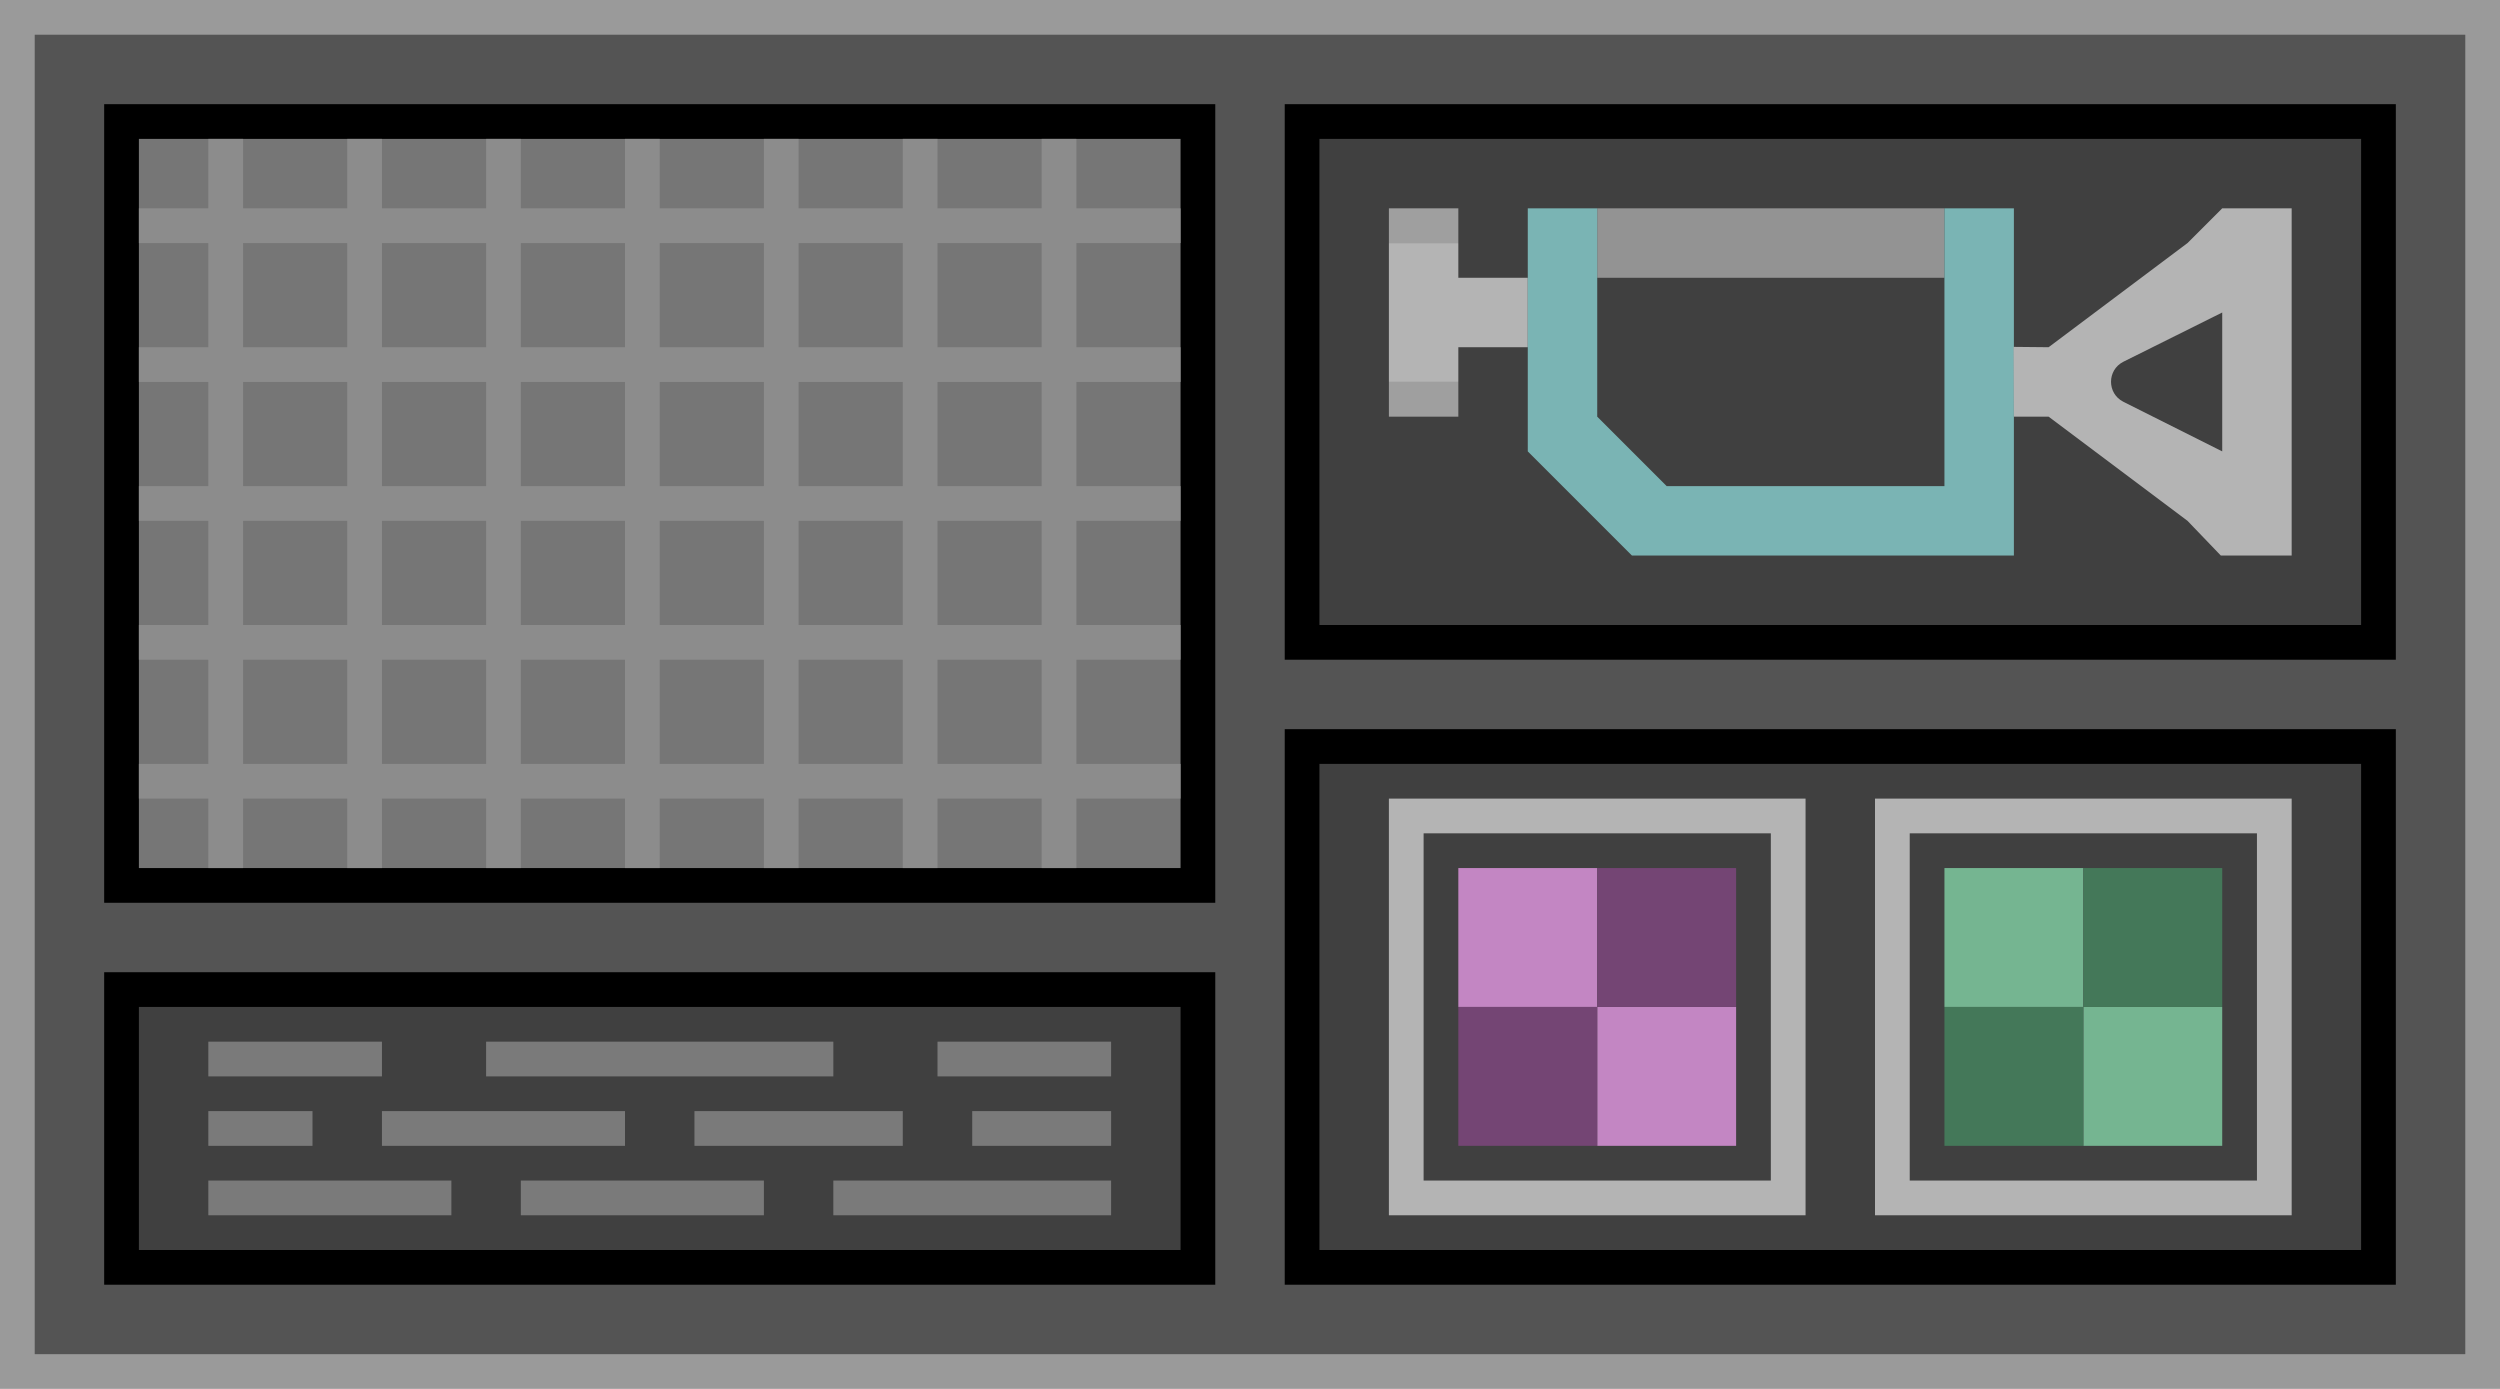 <?xml version="1.0" encoding="utf-8"?>
<!-- Generator: Adobe Illustrator 27.2.0, SVG Export Plug-In . SVG Version: 6.00 Build 0)  -->
<svg version="1.1" id="Layer_1" xmlns="http://www.w3.org/2000/svg" xmlns:xlink="http://www.w3.org/1999/xlink" x="0px" y="0px"
	 viewBox="0 0 144 80" enable-background="new 0 0 144 80" xml:space="preserve">
<rect fill="#9A9A9A" width="144" height="80"/>
<rect x="2" y="2" fill="#545454" width="140" height="76"/>
<rect x="74" y="6" width="64" height="32"/>
<rect x="74" y="42" width="64" height="32"/>
<rect x="6" y="56" width="64" height="18"/>
<rect x="6" y="6" width="64" height="46"/>
<rect x="8" y="58" fill="#404040" width="60" height="14"/>
<rect x="76" y="44" fill="#404040" width="60" height="28"/>
<rect x="76" y="8" fill="#404040" width="60" height="28"/>
<rect x="80" y="46" fill="#B4B4B4" width="24" height="24"/>
<rect x="108" y="46" fill="#B4B4B4" width="24" height="24"/>
<rect x="110" y="48" fill="#404040" width="20" height="20"/>
<rect x="82" y="48" fill="#404040" width="20" height="20"/>
<rect x="120" y="58" fill="#75B591" width="8" height="8"/>
<rect x="112" y="50" fill="#75B591" width="8" height="8"/>
<rect x="120" y="50" fill="#447859" width="8" height="8"/>
<rect x="112" y="58" fill="#447859" width="8" height="8"/>
<rect x="92" y="58" fill="#C386C3" width="8" height="8"/>
<rect x="84" y="50" fill="#C386C3" width="8" height="8"/>
<rect x="92" y="50" fill="#744574" width="8" height="8"/>
<rect x="84" y="58" fill="#744574" width="8" height="8"/>
<rect x="12" y="60" fill="#7A7A7A" width="10" height="2"/>
<rect x="28" y="60" fill="#7A7A7A" width="20" height="2"/>
<rect x="54" y="60" fill="#7A7A7A" width="10" height="2"/>
<rect x="56" y="64" fill="#7A7A7A" width="8" height="2"/>
<rect x="40" y="64" fill="#7A7A7A" width="12" height="2"/>
<rect x="22" y="64" fill="#7A7A7A" width="14" height="2"/>
<rect x="12" y="64" fill="#7A7A7A" width="6" height="2"/>
<rect x="8" y="8" fill="#767676" width="60" height="42"/>
<rect x="12" y="68" fill="#7A7A7A" width="14" height="2"/>
<rect x="30" y="68" fill="#7A7A7A" width="14" height="2"/>
<rect x="48" y="68" fill="#7A7A7A" width="16" height="2"/>
<rect x="12" y="8" fill="#8C8C8C" width="2" height="42"/>
<rect x="20" y="8" fill="#8C8C8C" width="2" height="42"/>
<rect x="28" y="8" fill="#8C8C8C" width="2" height="42"/>
<rect x="36" y="8" fill="#8C8C8C" width="2" height="42"/>
<rect x="44" y="8" fill="#8C8C8C" width="2" height="42"/>
<rect x="52" y="8" fill="#8C8C8C" width="2" height="42"/>
<rect x="60" y="8" fill="#8C8C8C" width="2" height="42"/>
<rect x="8" y="44" fill="#8C8C8C" width="60" height="2"/>
<rect x="8" y="36" fill="#8C8C8C" width="60" height="2"/>
<rect x="8" y="28" fill="#8C8C8C" width="60" height="2"/>
<rect x="8" y="20" fill="#8C8C8C" width="60" height="2"/>
<rect x="8" y="12" fill="#8C8C8C" width="60" height="2"/>
<rect x="92" y="12" fill="#939393" width="20" height="4"/>
<polygon fill="#B4B4B4" points="80,22 80,14 84,14 84,16 88,16 88,20 84,20 84,22 "/>
<polygon fill="#7AB4B4" points="88,12 88,26 94,32 116,32 116,12 112,12 112,28 96,28 92,24 92,12 "/>
<rect x="80" y="22" fill="#9F9F9F" width="4" height="2"/>
<rect x="80" y="12" fill="#9F9F9F" width="4" height="2"/>
<path fill="#B4B4B4" d="M128,12l-2,2l-8,6l-2.02-0.02L116,24h2l8,6l1.92,2H132V12H128z M128,26l-5.7-2.86
	c-0.94-0.48-0.94-1.82,0-2.3L128,18V26z"/>
</svg>
